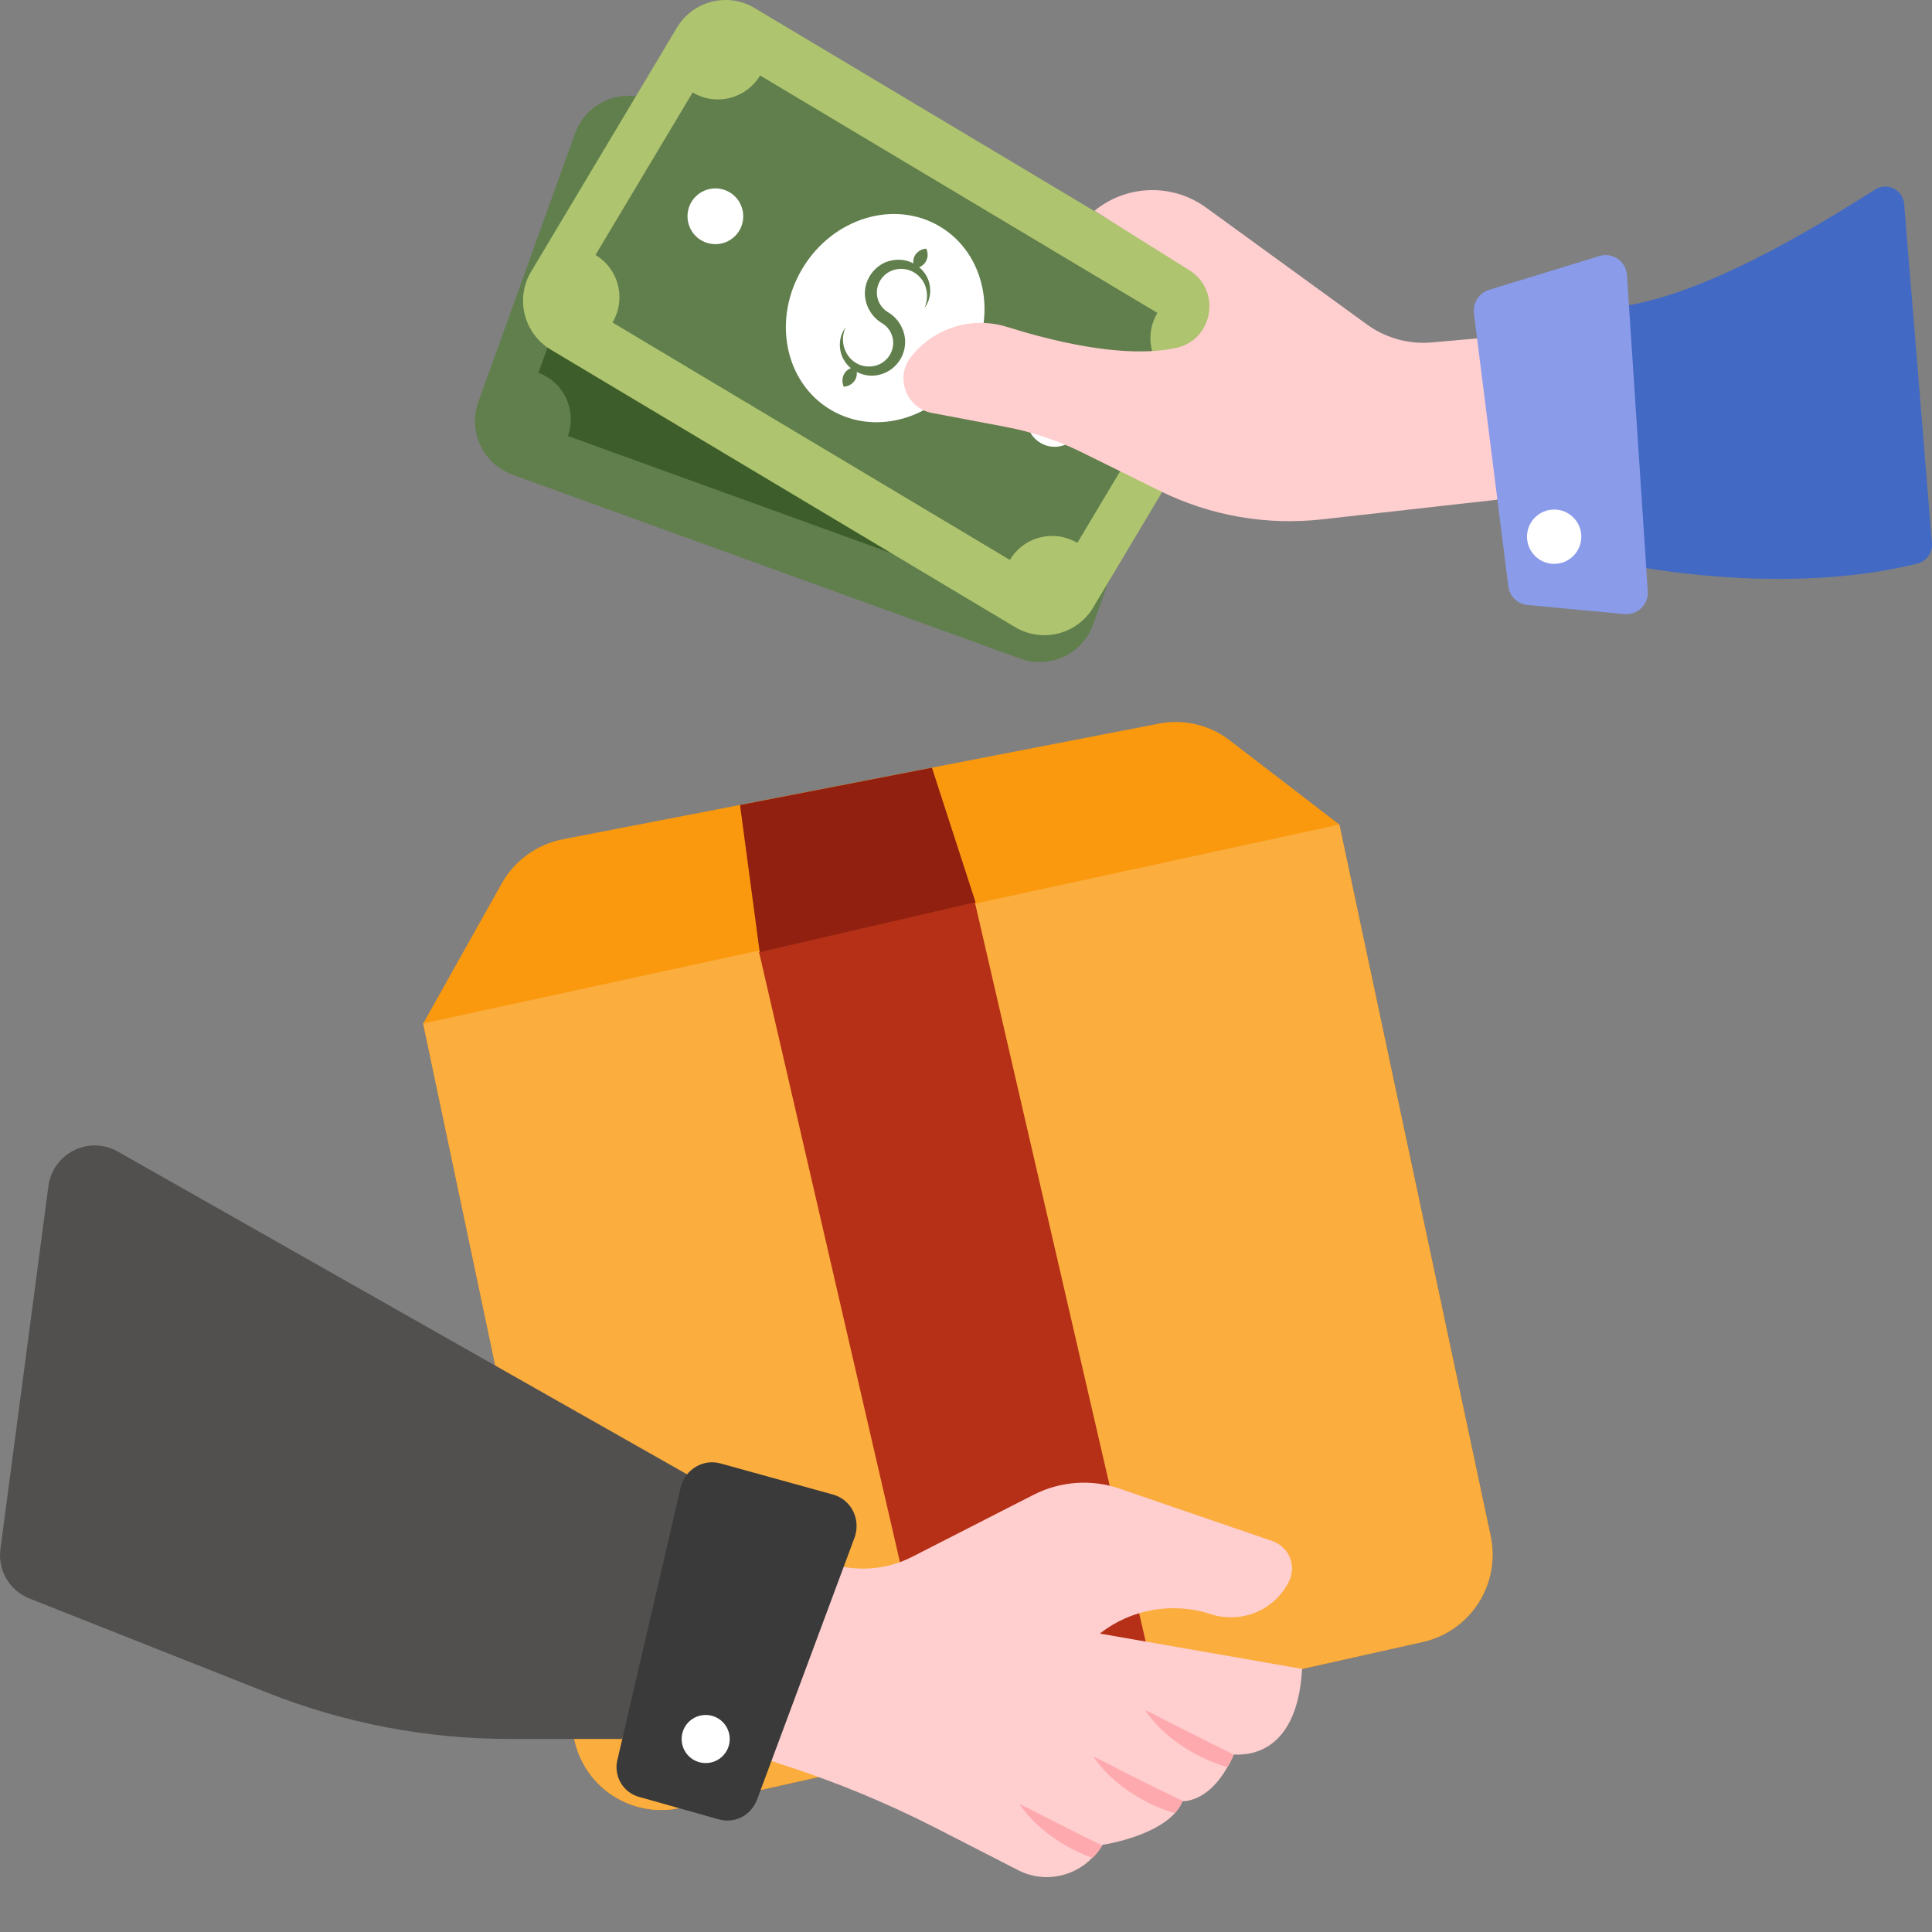 <svg width="27" height="27" viewBox="0 0 27 27" fill="none" xmlns="http://www.w3.org/2000/svg">
<rect x="0" y="0" width="27" height="27" fill="#808080" stroke="none"/>
<path d="M19.882 22.946L9.518 25.265C9.513 25.265 9.504 25.269 9.499 25.269C9.177 25.337 8.842 25.274 8.566 25.096C8.291 24.917 8.097 24.636 8.028 24.314C8.023 24.31 8.023 24.31 8.023 24.306L5.914 14.304L7.013 12.344C7.102 12.186 7.225 12.049 7.372 11.943C7.519 11.837 7.687 11.764 7.865 11.729L10.342 11.249L13.024 10.728L16.195 10.113C16.544 10.043 16.912 10.132 17.191 10.351L18.718 11.524L20.832 21.465C20.9 21.787 20.839 22.123 20.661 22.401C20.484 22.678 20.203 22.874 19.882 22.946Z" fill="#FA990E"/>
<path d="M19.881 22.947L9.516 25.263C9.512 25.263 9.504 25.268 9.499 25.268C8.829 25.407 8.171 24.985 8.027 24.314C8.023 24.31 8.023 24.31 8.023 24.306L5.914 14.303L18.717 11.523L20.831 21.467C20.9 21.789 20.839 22.125 20.661 22.402C20.483 22.68 20.203 22.876 19.881 22.947Z" fill="#FBAD3E"/>
<path d="M10.608 13.306L13.624 12.609L16.199 23.754L13.182 24.451L10.608 13.306Z" fill="#B53016"/>
<path d="M16.629 4.975L15.277 8.727C15.206 8.925 15.059 9.086 14.869 9.176C14.679 9.266 14.461 9.276 14.263 9.206L7.159 6.633C6.962 6.56 6.801 6.412 6.712 6.222C6.623 6.031 6.614 5.813 6.685 5.615L8.037 1.864C8.072 1.766 8.126 1.675 8.196 1.598C8.266 1.521 8.351 1.458 8.445 1.414C8.539 1.369 8.641 1.344 8.745 1.339C8.849 1.334 8.953 1.35 9.051 1.385L16.154 3.957C16.252 3.993 16.342 4.047 16.419 4.118C16.496 4.188 16.559 4.273 16.603 4.367C16.647 4.462 16.672 4.564 16.676 4.669C16.681 4.773 16.665 4.877 16.629 4.975V4.975Z" fill="#617F4D"/>
<path d="M15.789 5.379L14.889 7.877C14.804 7.846 14.713 7.833 14.623 7.837C14.533 7.842 14.445 7.864 14.363 7.902C14.281 7.941 14.208 7.995 14.147 8.062C14.086 8.129 14.04 8.207 14.009 8.292L7.936 6.093C7.998 5.921 7.989 5.732 7.912 5.566C7.835 5.401 7.695 5.273 7.524 5.21L8.425 2.712C8.51 2.743 8.6 2.756 8.69 2.752C8.78 2.748 8.869 2.725 8.95 2.687C9.032 2.648 9.105 2.594 9.166 2.527C9.227 2.46 9.274 2.382 9.304 2.297L15.378 4.496C15.249 4.855 15.433 5.25 15.789 5.379V5.379Z" fill="#3D5E2A"/>
<path d="M9.538 4.393C9.581 4.181 9.445 3.975 9.234 3.933C9.023 3.891 8.817 4.028 8.775 4.24C8.732 4.451 8.869 4.657 9.079 4.7C9.29 4.742 9.496 4.605 9.538 4.393Z" fill="#255299"/>
<path d="M14.726 6.274C14.768 6.062 14.632 5.856 14.421 5.814C14.21 5.771 14.005 5.909 13.962 6.121C13.92 6.332 14.056 6.538 14.267 6.581C14.478 6.623 14.683 6.486 14.726 6.274Z" fill="#255299"/>
<path d="M12.926 5.741C13.201 4.962 12.855 4.129 12.153 3.881C11.452 3.634 10.66 4.064 10.385 4.843C10.11 5.622 10.456 6.455 11.157 6.703C11.859 6.95 12.651 6.52 12.926 5.741Z" fill="#8A9BEA"/>
<path d="M12.005 5.65C12.002 5.553 11.969 5.46 11.913 5.382C11.856 5.304 11.777 5.244 11.687 5.211C11.627 5.19 11.575 5.153 11.538 5.103C11.5 5.052 11.477 4.992 11.473 4.93C11.47 4.865 11.484 4.801 11.516 4.745C11.547 4.688 11.595 4.642 11.652 4.612C11.713 4.581 11.781 4.567 11.849 4.574C11.918 4.58 11.982 4.607 12.036 4.649C12.15 4.735 12.208 4.897 12.171 5.053C12.246 4.91 12.217 4.712 12.094 4.586C12.063 4.555 12.029 4.528 11.991 4.507C12.02 4.489 12.043 4.463 12.059 4.432C12.074 4.401 12.08 4.366 12.077 4.332C12.073 4.296 12.06 4.262 12.04 4.232C12.005 4.242 11.973 4.26 11.948 4.285C11.923 4.308 11.906 4.338 11.898 4.371C11.889 4.404 11.89 4.438 11.9 4.47C11.888 4.467 11.876 4.462 11.863 4.46C11.773 4.442 11.679 4.452 11.595 4.488C11.421 4.558 11.302 4.745 11.309 4.938C11.312 5.131 11.446 5.312 11.627 5.377C11.746 5.416 11.834 5.531 11.841 5.657C11.845 5.722 11.83 5.786 11.798 5.843C11.766 5.899 11.719 5.945 11.662 5.976C11.601 6.007 11.532 6.02 11.464 6.014C11.396 6.007 11.331 5.981 11.278 5.938C11.164 5.852 11.105 5.69 11.143 5.534C11.068 5.677 11.096 5.875 11.22 6.001C11.25 6.033 11.284 6.059 11.322 6.08C11.293 6.098 11.27 6.125 11.255 6.156C11.239 6.187 11.233 6.222 11.237 6.256C11.241 6.292 11.254 6.326 11.274 6.355C11.309 6.345 11.34 6.327 11.366 6.302C11.386 6.283 11.401 6.259 11.411 6.233C11.42 6.206 11.424 6.178 11.421 6.151C11.419 6.139 11.417 6.128 11.414 6.117C11.512 6.145 11.622 6.143 11.719 6.099C11.892 6.03 12.011 5.842 12.005 5.65Z" fill="white"/>
<path d="M9.446 4.44C9.489 4.228 9.352 4.022 9.141 3.98C8.931 3.938 8.725 4.075 8.683 4.287C8.64 4.498 8.776 4.704 8.987 4.747C9.198 4.789 9.403 4.652 9.446 4.44Z" fill="#8A9BEA"/>
<path d="M14.635 6.321C14.678 6.109 14.541 5.903 14.33 5.861C14.12 5.818 13.914 5.956 13.871 6.167C13.829 6.379 13.965 6.585 14.176 6.628C14.387 6.67 14.592 6.533 14.635 6.321Z" fill="#8A9BEA"/>
<path d="M17.314 5.08L15.276 8.492C15.168 8.672 14.993 8.802 14.789 8.853C14.585 8.904 14.37 8.873 14.189 8.766L7.695 4.885C7.515 4.777 7.385 4.601 7.334 4.398C7.282 4.194 7.314 3.978 7.421 3.798L9.46 0.386C9.513 0.297 9.584 0.219 9.667 0.157C9.751 0.095 9.846 0.049 9.947 0.024C10.048 -0.001 10.153 -0.007 10.256 0.008C10.359 0.024 10.458 0.059 10.547 0.113L17.04 3.993C17.415 4.217 17.541 4.702 17.314 5.08Z" fill="#AEC46E"/>
<path d="M16.413 5.316L15.056 7.587C14.899 7.494 14.712 7.466 14.535 7.511C14.358 7.555 14.206 7.668 14.113 7.825L8.56 4.507C8.653 4.35 8.681 4.163 8.636 3.986C8.592 3.809 8.479 3.657 8.322 3.563L9.68 1.292C9.836 1.386 10.024 1.413 10.2 1.369C10.377 1.324 10.529 1.211 10.623 1.055L16.175 4.373C16.081 4.529 16.054 4.717 16.098 4.893C16.143 5.07 16.256 5.222 16.413 5.316Z" fill="#617F4D"/>
<path d="M14.838 6.217C15.053 6.217 15.228 6.043 15.228 5.827C15.228 5.612 15.053 5.438 14.838 5.438C14.623 5.438 14.448 5.612 14.448 5.827C14.448 6.043 14.623 6.217 14.838 6.217Z" fill="#255299"/>
<path d="M13.529 5.138C13.951 4.431 13.775 3.548 13.136 3.166C12.496 2.784 11.635 3.047 11.213 3.754C10.79 4.46 10.966 5.343 11.606 5.725C12.245 6.108 13.106 5.845 13.529 5.138Z" fill="white"/>
<path d="M12.643 4.855C12.677 4.666 12.579 4.463 12.413 4.365C12.359 4.333 12.315 4.286 12.287 4.23C12.26 4.174 12.249 4.111 12.257 4.048C12.265 3.984 12.292 3.924 12.334 3.875C12.376 3.826 12.431 3.79 12.492 3.772C12.558 3.753 12.628 3.753 12.694 3.772C12.76 3.792 12.818 3.83 12.863 3.882C12.958 3.988 12.985 4.158 12.919 4.303C13.02 4.178 13.029 3.978 12.932 3.831C12.908 3.795 12.879 3.762 12.845 3.735C12.877 3.722 12.905 3.701 12.926 3.674C12.947 3.646 12.96 3.613 12.963 3.579C12.966 3.543 12.96 3.507 12.945 3.475C12.909 3.477 12.875 3.489 12.845 3.508C12.817 3.527 12.794 3.553 12.78 3.583C12.765 3.614 12.76 3.648 12.763 3.681C12.752 3.675 12.741 3.669 12.729 3.664C12.643 3.629 12.55 3.621 12.46 3.64C12.276 3.674 12.124 3.835 12.093 4.024C12.06 4.214 12.158 4.417 12.324 4.515C12.433 4.577 12.497 4.706 12.48 4.831C12.472 4.895 12.445 4.955 12.403 5.005C12.361 5.054 12.306 5.09 12.244 5.108C12.179 5.127 12.109 5.127 12.043 5.108C11.977 5.088 11.919 5.05 11.874 4.998C11.825 4.94 11.794 4.87 11.784 4.795C11.774 4.721 11.786 4.644 11.818 4.576C11.717 4.702 11.708 4.901 11.805 5.049C11.829 5.085 11.857 5.118 11.891 5.145C11.859 5.157 11.831 5.179 11.81 5.206C11.789 5.234 11.777 5.267 11.774 5.301C11.771 5.337 11.777 5.372 11.792 5.405C11.827 5.402 11.862 5.391 11.892 5.371C11.915 5.356 11.934 5.336 11.949 5.312C11.963 5.288 11.972 5.261 11.974 5.233C11.975 5.222 11.975 5.21 11.974 5.198C12.065 5.246 12.173 5.264 12.277 5.24C12.37 5.22 12.454 5.173 12.519 5.104C12.585 5.035 12.628 4.949 12.643 4.855Z" fill="#617F4D"/>
<path d="M9.998 3.412C10.213 3.412 10.387 3.238 10.387 3.023C10.387 2.807 10.213 2.633 9.998 2.633C9.782 2.633 9.608 2.807 9.608 3.023C9.608 3.238 9.782 3.412 9.998 3.412Z" fill="white"/>
<path d="M14.739 6.244C14.955 6.244 15.129 6.07 15.129 5.855C15.129 5.639 14.955 5.465 14.739 5.465C14.524 5.465 14.35 5.639 14.35 5.855C14.35 6.07 14.524 6.244 14.739 6.244Z" fill="white"/>
<path d="M9.91 20.779L1.646 16.093C1.553 16.04 1.449 16.011 1.342 16.008C1.235 16.005 1.129 16.029 1.034 16.076C0.938 16.124 0.855 16.194 0.793 16.281C0.731 16.368 0.691 16.468 0.677 16.574L0.006 21.648C-0.034 21.945 0.134 22.23 0.413 22.34L3.747 23.66C4.821 24.084 5.965 24.302 7.12 24.302H8.695L9.91 20.779Z" fill="#51504F"/>
<path d="M26.999 7.589C27.005 7.652 26.988 7.715 26.953 7.767C26.917 7.819 26.864 7.857 26.803 7.874C24.722 8.395 22.33 7.812 22.33 7.812V4.306C23.564 4.306 25.417 3.148 26.206 2.648C26.375 2.542 26.598 2.654 26.611 2.853L26.999 7.589Z" fill="#4269C4"/>
<path d="M21.11 4.688L20.927 6.983L18.477 7.258C17.697 7.346 16.908 7.207 16.205 6.858L15.122 6.323C14.783 6.155 14.422 6.035 14.05 5.965L13.024 5.771C12.666 5.703 12.505 5.28 12.728 4.993C12.881 4.794 13.092 4.646 13.333 4.57C13.573 4.494 13.83 4.493 14.071 4.568L14.338 4.648C15.345 4.932 16.001 4.954 16.431 4.864C16.954 4.754 17.075 4.061 16.622 3.777L15.296 2.946C15.514 2.767 15.786 2.665 16.068 2.657C16.35 2.649 16.627 2.735 16.855 2.901L19.1 4.532C19.361 4.723 19.683 4.813 20.005 4.786L21.11 4.688Z" fill="#FFCECF"/>
<path d="M23.028 8.261C23.041 8.447 22.885 8.599 22.699 8.582L21.349 8.455C21.281 8.449 21.217 8.42 21.168 8.372C21.119 8.325 21.088 8.262 21.079 8.194L20.598 4.376C20.59 4.306 20.607 4.235 20.645 4.176C20.684 4.116 20.742 4.072 20.809 4.051L22.349 3.579C22.535 3.52 22.724 3.65 22.737 3.845L23.028 8.261Z" fill="#8A9BEA"/>
<path d="M21.72 7.88C21.929 7.88 22.099 7.71 22.099 7.5C22.099 7.291 21.929 7.121 21.72 7.121C21.51 7.121 21.34 7.291 21.34 7.5C21.34 7.71 21.51 7.88 21.72 7.88Z" fill="white"/>
<path d="M18.197 23.323C18.127 24.599 17.33 24.52 17.247 24.52H17.242C17.217 24.581 17.187 24.64 17.153 24.697C16.897 25.148 16.595 25.172 16.534 25.172H16.525C16.5 25.234 16.463 25.291 16.418 25.34C16.11 25.679 15.407 25.782 15.407 25.782C15.407 25.786 15.403 25.786 15.403 25.791C15.366 25.854 15.32 25.912 15.268 25.963H15.263C15.1 26.136 14.863 26.233 14.625 26.233C14.49 26.233 14.355 26.201 14.229 26.136L13.056 25.535C12.39 25.196 11.699 24.91 10.989 24.679L9.862 24.306L10.672 21.456L11.435 21.791C11.859 21.973 12.339 21.969 12.753 21.754L14.448 20.888C14.633 20.794 14.834 20.739 15.04 20.724C15.247 20.71 15.454 20.737 15.649 20.805L17.791 21.54C17.869 21.569 17.936 21.622 17.984 21.69C18.031 21.758 18.056 21.839 18.056 21.922C18.056 21.973 18.043 22.038 18.019 22.09C17.945 22.244 17.829 22.374 17.684 22.465C17.539 22.555 17.371 22.603 17.2 22.602C17.102 22.602 17.004 22.587 16.911 22.555C16.652 22.472 16.377 22.453 16.109 22.5C15.842 22.547 15.589 22.659 15.375 22.825V22.83L18.197 23.323Z" fill="#FFCECF"/>
<path d="M11.946 21.479L10.579 25.153C10.49 25.377 10.263 25.491 10.035 25.423L8.942 25.115C8.887 25.102 8.835 25.077 8.789 25.043C8.743 25.009 8.705 24.966 8.676 24.917C8.647 24.868 8.628 24.814 8.62 24.757C8.612 24.701 8.615 24.643 8.63 24.588L9.516 20.774C9.583 20.53 9.832 20.382 10.077 20.454L11.646 20.888C11.895 20.96 12.03 21.226 11.946 21.479Z" fill="#3A3A3A"/>
<path d="M9.862 24.639C10.048 24.639 10.198 24.489 10.198 24.303C10.198 24.117 10.048 23.967 9.862 23.967C9.676 23.967 9.526 24.117 9.526 24.303C9.526 24.489 9.676 24.639 9.862 24.639Z" fill="white"/>
<path d="M17.242 24.52C17.217 24.581 17.188 24.64 17.153 24.697C17.026 24.658 16.902 24.609 16.781 24.552C16.478 24.399 16.195 24.184 16.003 23.9C16.162 23.97 16.301 24.054 16.451 24.124L16.883 24.343L17.242 24.52ZM16.534 25.172H16.525C16.5 25.234 16.463 25.291 16.418 25.339C16.295 25.302 16.175 25.256 16.059 25.2C15.757 25.046 15.477 24.837 15.282 24.552C15.44 24.618 15.585 24.701 15.729 24.776L16.162 24.99L16.534 25.172ZM15.403 25.791C15.366 25.854 15.32 25.912 15.268 25.963H15.264C15.182 25.934 15.103 25.9 15.026 25.861C14.723 25.711 14.444 25.498 14.248 25.214C14.407 25.283 14.551 25.367 14.695 25.437L15.128 25.656L15.403 25.791Z" fill="#FEA9AD"/>
<path d="M13.634 12.61L10.617 13.308L10.342 11.25L13.024 10.729L13.634 12.61Z" fill="#912010"/>
</svg>
